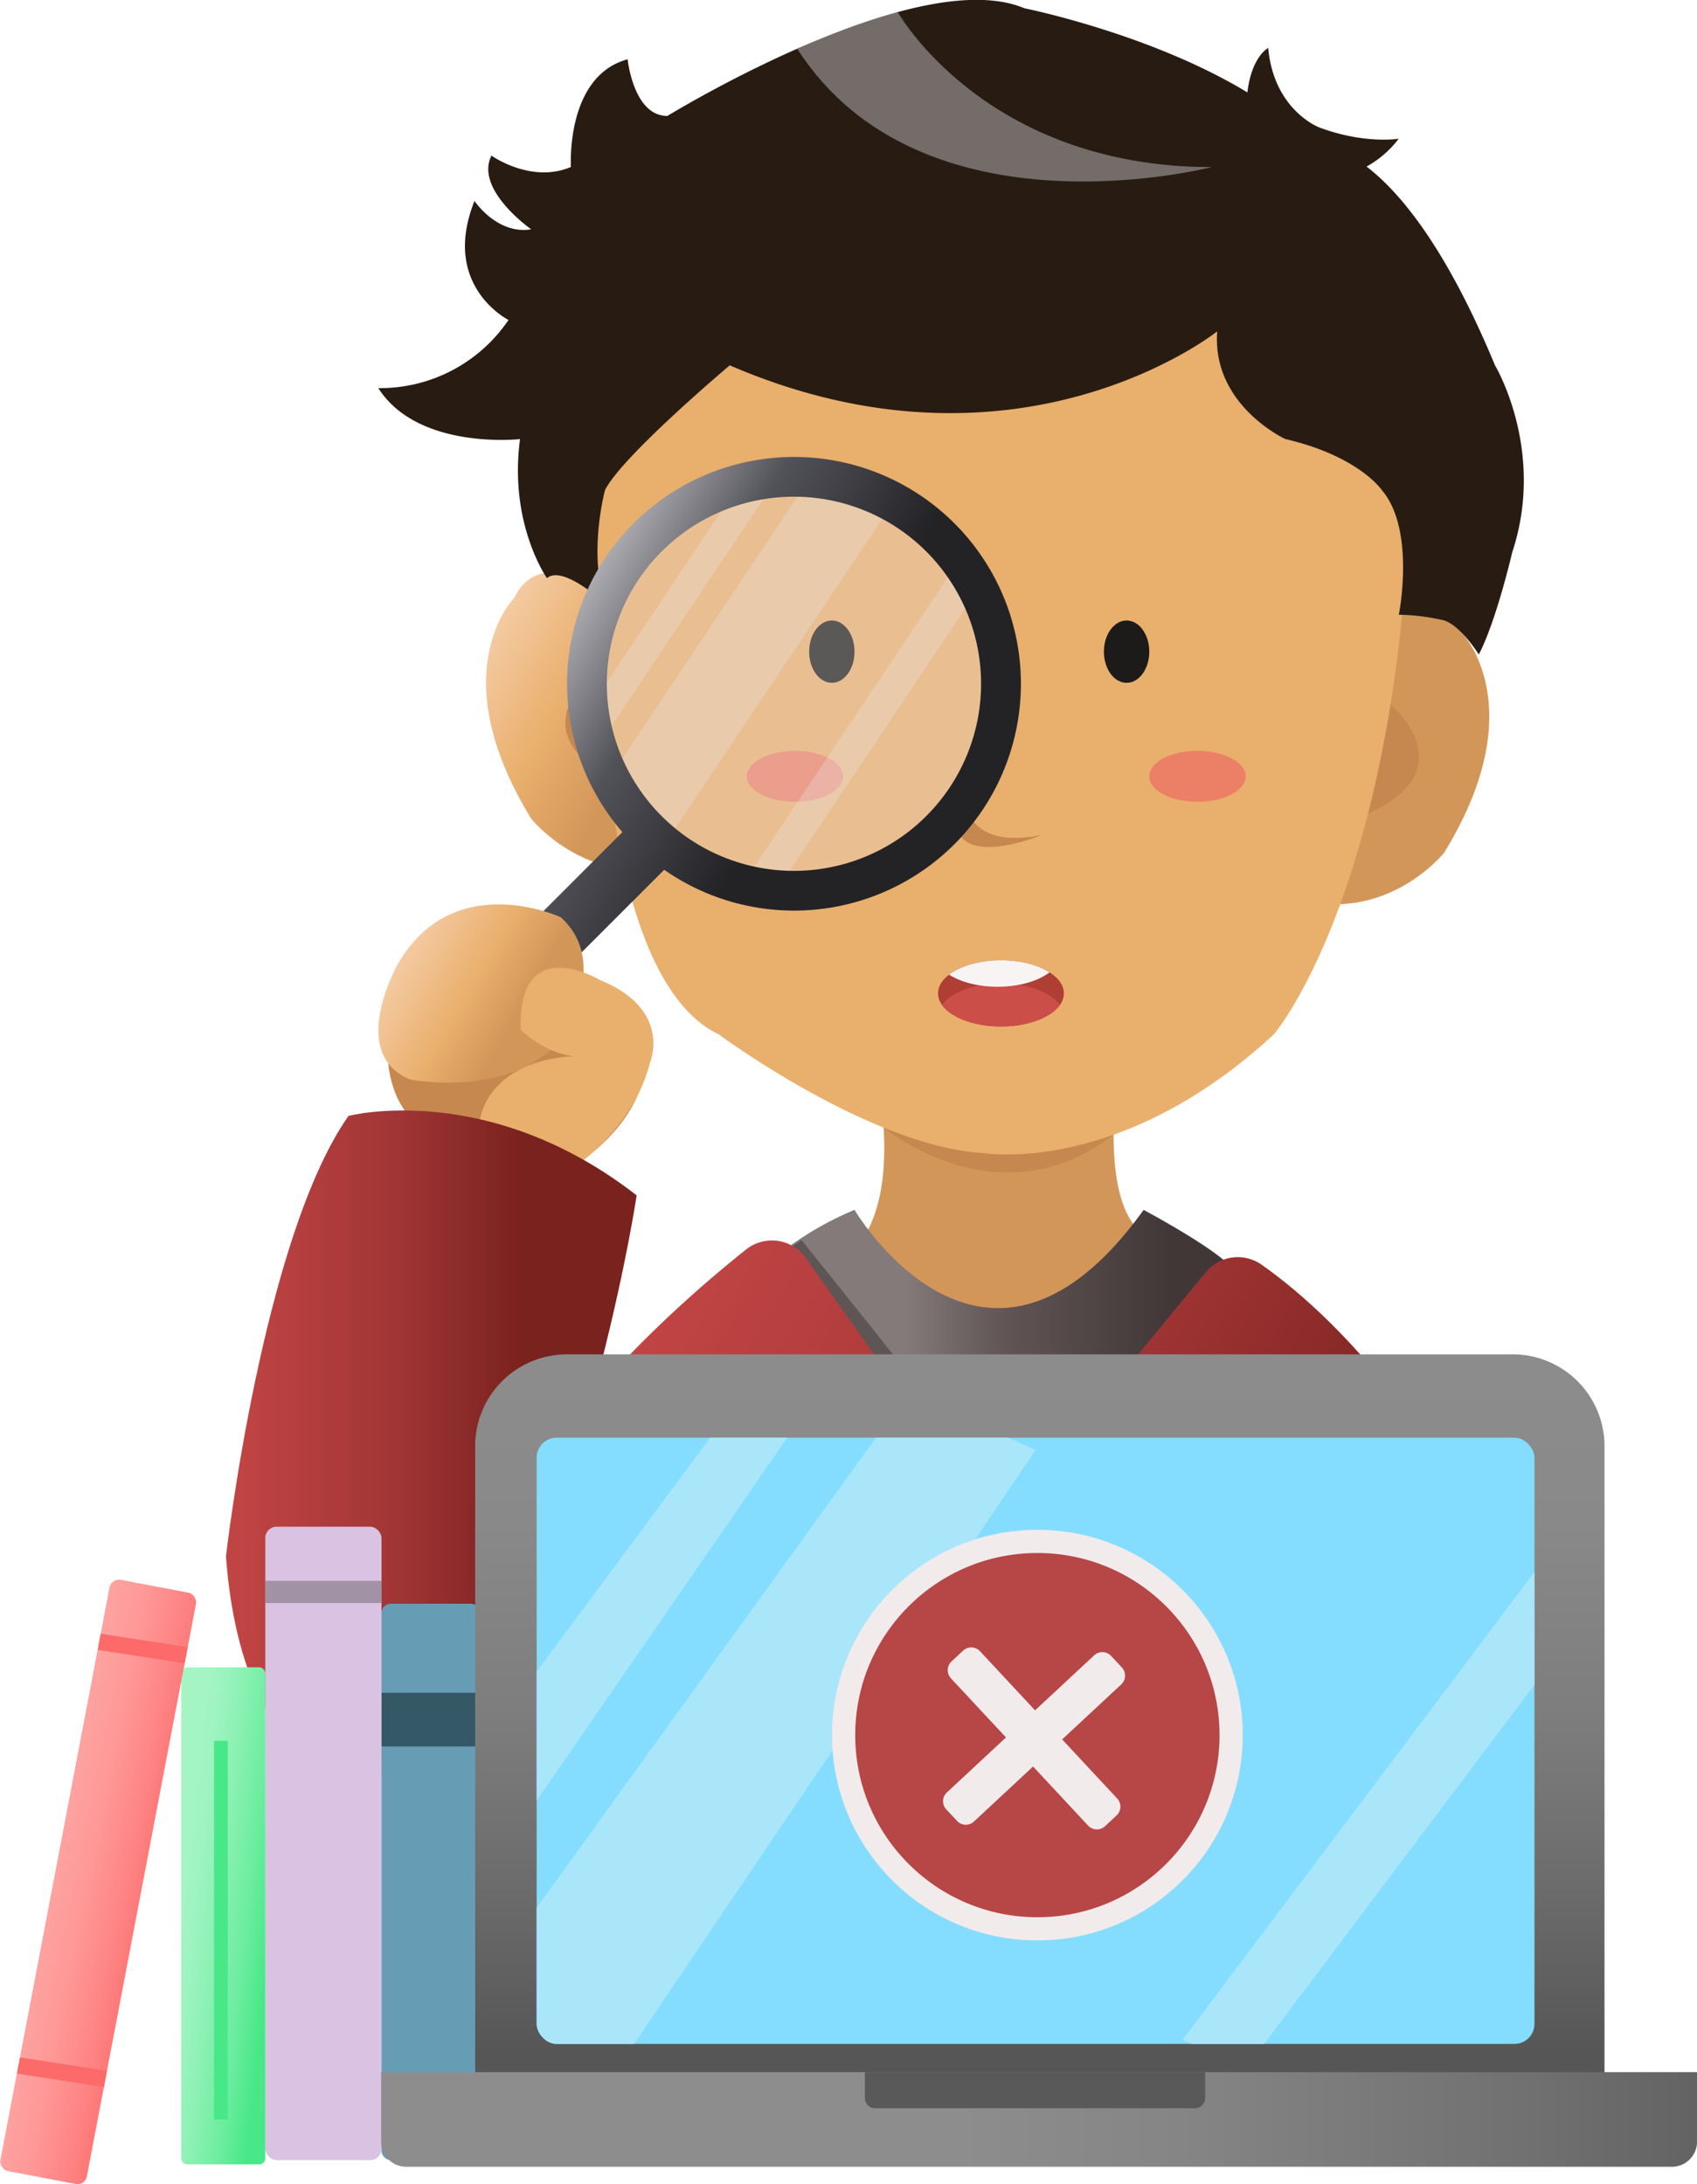 <svg xmlns="http://www.w3.org/2000/svg" xmlns:xlink="http://www.w3.org/1999/xlink" viewBox="0 0 512.4 659.63"><defs><style>.cls-1{fill:none;}.cls-2{fill:url(#linear-gradient);}.cls-3{fill:url(#linear-gradient-2);}.cls-4{fill:url(#linear-gradient-3);}.cls-5{fill:#84ddff;}.cls-6{fill:url(#linear-gradient-4);}.cls-7{fill:#d39659;}.cls-8{fill:url(#linear-gradient-5);}.cls-9{fill:#c6884f;}.cls-10{fill:#e9af6d;}.cls-11{fill:url(#linear-gradient-6);}.cls-12{fill:#5e5555;}.cls-13{fill:url(#linear-gradient-7);}.cls-14{fill:#281c12;}.cls-15{fill:#e4e4ea;opacity:0.4;}.cls-16{fill:#1c1b19;}.cls-17{fill:#ec8066;}.cls-18,.cls-19{fill:#e8e3e3;}.cls-18{opacity:0.31;}.cls-19{opacity:0.3;}.cls-20{fill:url(#linear-gradient-8);}.cls-21{fill:url(#linear-gradient-9);}.cls-22{fill:url(#linear-gradient-10);}.cls-23{fill:#af3e35;}.cls-24{clip-path:url(#clip-path);}.cls-25{fill:#cc4e48;}.cls-26{fill:#f9f4f4;}.cls-27{clip-path:url(#clip-path-3);}.cls-28{fill:#345866;}.cls-29{clip-path:url(#clip-path-4);}.cls-30{fill:#a292a6;}.cls-31{fill:url(#linear-gradient-13);}.cls-32{clip-path:url(#clip-path-5);}.cls-33{fill:#fc6a6a;}.cls-34{fill:#48e888;}.cls-35{fill:url(#linear-gradient-15);}.cls-36{clip-path:url(#clip-path-6);}.cls-37{fill:#aae6f9;}.cls-38{clip-path:url(#clip-path-7);}.cls-39{fill:#595959;}.cls-40{fill:#b74646;stroke:#f2ebeb;stroke-miterlimit:10;stroke-width:7px;}.cls-41{fill:#f2ebeb;}</style><linearGradient id="linear-gradient" x1="280.22" y1="729.71" x2="327.5" y2="734.97" gradientUnits="userSpaceOnUse"><stop offset="0" stop-color="#669db5"/><stop offset="0.84" stop-color="#3c6373"/><stop offset="1" stop-color="#345866"/></linearGradient><linearGradient id="linear-gradient-2" x1="236.45" y1="715.76" x2="294.26" y2="723.94" gradientUnits="userSpaceOnUse"><stop offset="0" stop-color="#dac2e2"/><stop offset="0.24" stop-color="#d6bfde"/><stop offset="0.48" stop-color="#cbb4d2"/><stop offset="0.73" stop-color="#b7a3bd"/><stop offset="0.98" stop-color="#9d8ba1"/><stop offset="1" stop-color="#9a889e"/></linearGradient><linearGradient id="linear-gradient-3" x1="175.38" y1="726.68" x2="231.9" y2="738.11" gradientTransform="translate(-133.56 51.05) rotate(-10.79)" gradientUnits="userSpaceOnUse"><stop offset="0" stop-color="#fea9a7"/><stop offset="0.21" stop-color="#fea5a3"/><stop offset="0.43" stop-color="#fe9997"/><stop offset="0.64" stop-color="#fe8484"/><stop offset="0.86" stop-color="#ff6868"/><stop offset="1" stop-color="#ff5152"/></linearGradient><linearGradient id="linear-gradient-4" x1="288.87" y1="804.08" x2="686.17" y2="804.08" gradientUnits="userSpaceOnUse"><stop offset="0" stop-color="#8d8d8d"/><stop offset="0.17" stop-color="#858585"/><stop offset="0.44" stop-color="#707070"/><stop offset="0.76" stop-color="#4e4e4e"/><stop offset="1" stop-color="#303030"/></linearGradient><linearGradient id="linear-gradient-5" x1="317.75" y1="363.02" x2="384.61" y2="401.62" gradientUnits="userSpaceOnUse"><stop offset="0.02" stop-color="#f4c99f"/><stop offset="0.37" stop-color="#e9af6d"/><stop offset="0.72" stop-color="#d39659"/></linearGradient><linearGradient id="linear-gradient-6" x1="402.69" y1="581.59" x2="546.46" y2="581.59" gradientUnits="userSpaceOnUse"><stop offset="0.31" stop-color="#847a7a"/><stop offset="0.52" stop-color="#605454"/><stop offset="0.87" stop-color="#423737"/></linearGradient><linearGradient id="linear-gradient-7" x1="347.01" y1="584.11" x2="629.29" y2="747.09" gradientUnits="userSpaceOnUse"><stop offset="0.03" stop-color="#c14444"/><stop offset="0.42" stop-color="#a03535"/><stop offset="0.72" stop-color="#7a221e"/></linearGradient><linearGradient id="linear-gradient-8" x1="336.34" y1="367.13" x2="455" y2="435.64" gradientUnits="userSpaceOnUse"><stop offset="0" stop-color="#aaaaaf"/><stop offset="0.24" stop-color="#525259"/><stop offset="0.59" stop-color="#232326"/></linearGradient><linearGradient id="linear-gradient-9" x1="295.98" y1="451.54" x2="342.81" y2="478.57" gradientUnits="userSpaceOnUse"><stop offset="0.02" stop-color="#f4c99f"/><stop offset="0.42" stop-color="#e9af6d"/><stop offset="0.72" stop-color="#d39659"/></linearGradient><linearGradient id="linear-gradient-10" x1="242" y1="599.72" x2="366" y2="599.72" xlink:href="#linear-gradient-7"/><clipPath id="clip-path" transform="translate(-173.77 -164)"><ellipse class="cls-1" cx="476" cy="464" rx="19" ry="10"/></clipPath><clipPath id="clip-path-3" transform="translate(-173.77 -164)"><rect class="cls-2" x="288.98" y="648.32" width="29.77" height="168.03" rx="2.75"/></clipPath><clipPath id="clip-path-4" transform="translate(-173.77 -164)"><rect class="cls-3" x="253.88" y="625.06" width="35.1" height="191.29" rx="3.44"/></clipPath><linearGradient id="linear-gradient-13" x1="53.62" y1="577.05" x2="82.23" y2="580.23" gradientUnits="userSpaceOnUse"><stop offset="0" stop-color="#a5f5c4"/><stop offset="0.17" stop-color="#9ef4c0"/><stop offset="0.42" stop-color="#8bf1b3"/><stop offset="0.72" stop-color="#6deda0"/><stop offset="1" stop-color="#48e888"/></linearGradient><clipPath id="clip-path-5" transform="translate(-173.77 -164)"><rect class="cls-4" x="190.08" y="641.44" width="26.57" height="181.79" rx="2.87" transform="translate(140.76 -25.13) rotate(10.79)"/></clipPath><linearGradient id="linear-gradient-15" x1="487.75" y1="564.5" x2="487.75" y2="783.53" gradientUnits="userSpaceOnUse"><stop offset="0" stop-color="#8d8d8d"/><stop offset="0.27" stop-color="#898989"/><stop offset="0.54" stop-color="#7d7d7d"/><stop offset="0.81" stop-color="#696969"/><stop offset="1" stop-color="#565656"/></linearGradient><clipPath id="clip-path-6" transform="translate(-173.77 -164)"><rect class="cls-5" x="335.81" y="598.18" width="301.28" height="183.08" rx="6.04"/></clipPath><clipPath id="clip-path-7" transform="translate(-173.77 -164)"><path class="cls-6" d="M288.87,789.79h397.3a0,0,0,0,1,0,0v21a7.57,7.57,0,0,1-7.57,7.57H296.44a7.57,7.57,0,0,1-7.57-7.57v-21A0,0,0,0,1,288.87,789.79Z"/></clipPath></defs><title>gaada kelas</title><g id="Layer_2" data-name="Layer 2"><path class="cls-7" d="M587.54,354.81s18.83-17.12,27.38,0c0,0,22.25,22.25-5.13,66.75,0,0-13.69,17.11-35.94,15.4l-8.56-41.08Z" transform="translate(-173.77 -164)"/><path class="cls-8" d="M356.45,344.54s-18.83-17.12-27.39,0c0,0-22.25,22.25,5.14,66.75,0,0,13.69,17.11,35.94,15.4l8.56-41.08Z" transform="translate(-173.77 -164)"/><path class="cls-7" d="M438.63,490s8.56,37.65-8.55,53.06l34.23,44.5,58.19-5.14v-44.5s-15.4,0-12-42.79Z" transform="translate(-173.77 -164)"/><path class="cls-9" d="M593.63,376.73s23.33,19.38-6.79,33l-11.28-3.54,6.84-29.09Z" transform="translate(-173.77 -164)"/><path class="cls-9" d="M353.11,366.46s-23.32,19.38,6.79,33l11.29-3.54-6.85-29.09Z" transform="translate(-173.77 -164)"/><path class="cls-9" d="M440.57,504.53S475.3,533.6,510,506.67l.5-16.65-63.33-5.14-6.62,16.62Z" transform="translate(-173.77 -164)"/><path class="cls-10" d="M394.13,270.94l-37.65,13.69-6.85,42.79,5.14,15.41s-3.43,114.67,35.94,133.5c0,0,46.21,34.23,80.44,35.94,0,0,41.08,6.84,87.29-35.94,0,0,30.81-35.95,39.37-133.5l15.4-32.52L592.67,259l-82.15-37.65Z" transform="translate(-173.77 -164)"/><path class="cls-11" d="M431.79,529.38s39.36,66.75,87.29,0c0,0,25.67,13.7,27.38,18.83L510.52,620.1,466,633.79l-63.33-85.58A96.43,96.43,0,0,1,431.79,529.38Z" transform="translate(-173.77 -164)"/><path class="cls-12" d="M415.76,538.46s56.23,69.95,66.06,83.8c0,0-12.47,13.55-14.31,13.37s-64-90.09-64-90.09S414,540.14,415.76,538.46Z" transform="translate(-173.77 -164)"/><path class="cls-13" d="M417.1,543.92l48,67.78a12.56,12.56,0,0,0,19.94.72l52.78-64.17a12.51,12.51,0,0,1,16.86-2.33c20.29,14.27,67.12,56.31,96.78,154.93a12.55,12.55,0,0,1-12,16.15H306.66a12.53,12.53,0,0,1-12.44-14.23c3.93-28.45,22.07-95.3,104.79-161.4A12.55,12.55,0,0,1,417.1,543.92Z" transform="translate(-173.77 -164)"/><path class="cls-14" d="M625.19,274.36C610.4,238.7,596.5,222.05,586.4,214.3a31,31,0,0,0,9.7-8.4s-10.27,1.71-24-3.42c0,0-13.69-5.14-15.4-24,0,0-5,2.53-6.28,13.43-29.31-17.8-67.32-25.41-67.32-25.41-32.52-13.7-107.82,32.52-107.82,32.52-10.27,0-12-17.12-12-17.12-18.83,5.13-17.12,32.52-17.12,32.52-12,5.13-24-3.42-24-3.42-5.14,10.27,12,22.25,12,22.25-10.27,1.71-17.12-8.56-17.12-8.56-10.27,25.67,10.27,35.94,10.27,35.94A46.84,46.84,0,0,1,288,281.21c12,18.83,42.79,15.4,42.79,15.4-3.43,25.68,8.14,42,8.14,42,4.73-4.18,17.53,7.61,17.53,7.61-5.14-15.41,0-34.23,0-34.23,5.13-10.27,37.65-37.66,37.65-37.66,87.29,37.66,147.2-10.27,147.2-10.27-1.72,22.25,20.53,32.52,20.53,32.52C584.12,301.75,591,312,591,312c10.27,12,5.14,37.65,5.14,37.65a64.86,64.86,0,0,1,13.69,1.71c5.13,1.71,10.46,10.3,10.46,10.3,5.32-10.25,10.08-30.84,10.08-30.84C640.6,300,625.19,274.36,625.19,274.36Z" transform="translate(-173.77 -164)"/><path class="cls-15" d="M444.87,167.7s26.28,46.76,94.74,46.76c0,0-87.61,22.74-125.1-35.7C414.51,178.76,435.7,168.87,444.87,167.7Z" transform="translate(-173.77 -164)"/><ellipse class="cls-16" cx="340.17" cy="196.8" rx="6.85" ry="9.41"/><ellipse class="cls-16" cx="251.17" cy="196.8" rx="6.85" ry="9.41"/><path class="cls-9" d="M465.12,401s-3.37,20.46,23.15,15.2C488.27,416.22,452.71,430.82,465.12,401Z" transform="translate(-173.77 -164)"/><ellipse class="cls-17" cx="361.56" cy="234.45" rx="14.55" ry="7.7"/><ellipse class="cls-17" cx="240.04" cy="234.45" rx="14.55" ry="7.7"/><path class="cls-9" d="M344,518s25-13,25-36c0,0-20-38-59-19,0,0-17,5-19,22,0,0,1,20,18,22l9,11Z" transform="translate(-173.77 -164)"/><circle class="cls-18" cx="239.23" cy="206" r="60"/><rect class="cls-19" x="385.4" y="303.36" width="25" height="116" transform="translate(94.36 -324.24) rotate(33.78)"/><rect class="cls-19" x="429.27" y="327.66" width="9.57" height="116" transform="translate(113.98 -340.24) rotate(33.78)"/><rect class="cls-19" x="373.62" y="298.84" width="8.53" height="95.25" transform="translate(82.7 -315.62) rotate(33.78)"/><path class="cls-20" d="M413.5,302a68.48,68.48,0,0,0-51.8,113.3l-51.79,51.79,12,12,52.41-52.42A68.5,68.5,0,1,0,413.5,302Zm0,125A56.5,56.5,0,1,1,470,370.5,56.51,56.51,0,0,1,413.5,427Z" transform="translate(-173.77 -164)"/><path class="cls-21" d="M297.58,490s29.93,6,45.5-12c0,0,15.57-23,0-37,0,0-32.33-15-49.1,14C294,455,278.42,482,297.58,490Z" transform="translate(-173.77 -164)"/><path class="cls-10" d="M340,521s24-12,30-36c0,0,7-16-15-25,0,0-25-15-24,15,0,0,7,7,16,8,0,0-28,0-29,24v14Z" transform="translate(-173.77 -164)"/><path class="cls-22" d="M279,501s42-11,87,24c0,0-12,82-51,165,0,0-16,14-43,9,0,0-26-10-30-65C242,634,253,538,279,501Z" transform="translate(-173.77 -164)"/><ellipse class="cls-23" cx="302.23" cy="300" rx="19" ry="10"/><g class="cls-24"><ellipse class="cls-25" cx="302.23" cy="307" rx="19" ry="10"/></g><g class="cls-24"><ellipse class="cls-26" cx="301.23" cy="288" rx="19" ry="10"/></g></g><g id="Layer_1" data-name="Layer 1"><rect class="cls-2" x="115.2" y="484.32" width="29.77" height="168.03" rx="2.75"/><g class="cls-27"><rect class="cls-28" x="108.91" y="511.21" width="42.03" height="16.22"/></g><rect class="cls-3" x="80.1" y="461.06" width="35.1" height="191.29" rx="3.44"/><g class="cls-29"><rect class="cls-30" x="73.06" y="477.39" width="47.05" height="6.72"/></g><rect class="cls-31" x="54.71" y="503.52" width="25.39" height="150.11" rx="1.78"/><rect class="cls-4" x="190.08" y="641.44" width="26.57" height="181.79" rx="2.87" transform="translate(-33.02 -189.13) rotate(10.79)"/><g class="cls-32"><rect class="cls-33" x="198.75" y="659.26" width="34.89" height="4.96" transform="translate(-70.6 -189.18) rotate(8.75)"/><rect class="cls-33" x="174.96" y="787.31" width="34.89" height="4.96" transform="translate(-51.4 -184.08) rotate(8.75)"/></g><rect class="cls-34" x="64.63" y="525.72" width="4.16" height="114.37"/><path class="cls-35" d="M345,573H630.5a27.74,27.74,0,0,1,27.74,27.74V792l-341-1.6V600.74A27.74,27.74,0,0,1,345,573Z" transform="translate(-173.77 -164)"/><rect class="cls-5" x="162.04" y="434.18" width="301.28" height="183.08" rx="6.04"/><g class="cls-36"><path class="cls-37" d="M331.54,674.57l59.86-80.66h23q-41.76,60.5-83.54,121Z" transform="translate(-173.77 -164)"/><path class="cls-37" d="M333.47,743.38,448.05,584.63l38.4,17.28L364.19,782.75l-34.89,1.6Z" transform="translate(-173.77 -164)"/><path class="cls-37" d="M530.84,780,637.1,638.72l24.32,1.71L550,788.51Z" transform="translate(-173.77 -164)"/></g><path class="cls-6" d="M115.1,625.79H512.4a0,0,0,0,1,0,0v21a7.57,7.57,0,0,1-7.57,7.57H122.66a7.57,7.57,0,0,1-7.57-7.57v-21A0,0,0,0,1,115.1,625.79Z"/><g class="cls-38"><path class="cls-39" d="M261.15,618.5H363.89a0,0,0,0,1,0,0v15.12a3.07,3.07,0,0,1-3.07,3.07H264.22a3.07,3.07,0,0,1-3.07-3.07V618.5A0,0,0,0,1,261.15,618.5Z"/></g></g><g id="Layer_4" data-name="Layer 4"><circle class="cls-40" cx="313.23" cy="524" r="58.5"/><path class="cls-41" d="M511.1,707.15,494.48,689.3l17.85-16.62a3.62,3.62,0,0,0,.18-5.11l-3.26-3.49a3.61,3.61,0,0,0-5.1-.18L486.3,680.52l-16.62-17.85a3.62,3.62,0,0,0-5.11-.18l-3.49,3.26a3.61,3.61,0,0,0-.18,5.1l16.62,17.85-17.85,16.62a3.62,3.62,0,0,0-.18,5.11l3.26,3.49a3.61,3.61,0,0,0,5.1.18l17.85-16.62,16.62,17.85a3.62,3.62,0,0,0,5.11.18l3.49-3.26A3.61,3.61,0,0,0,511.1,707.15Z" transform="translate(-173.77 -164)"/></g></svg>